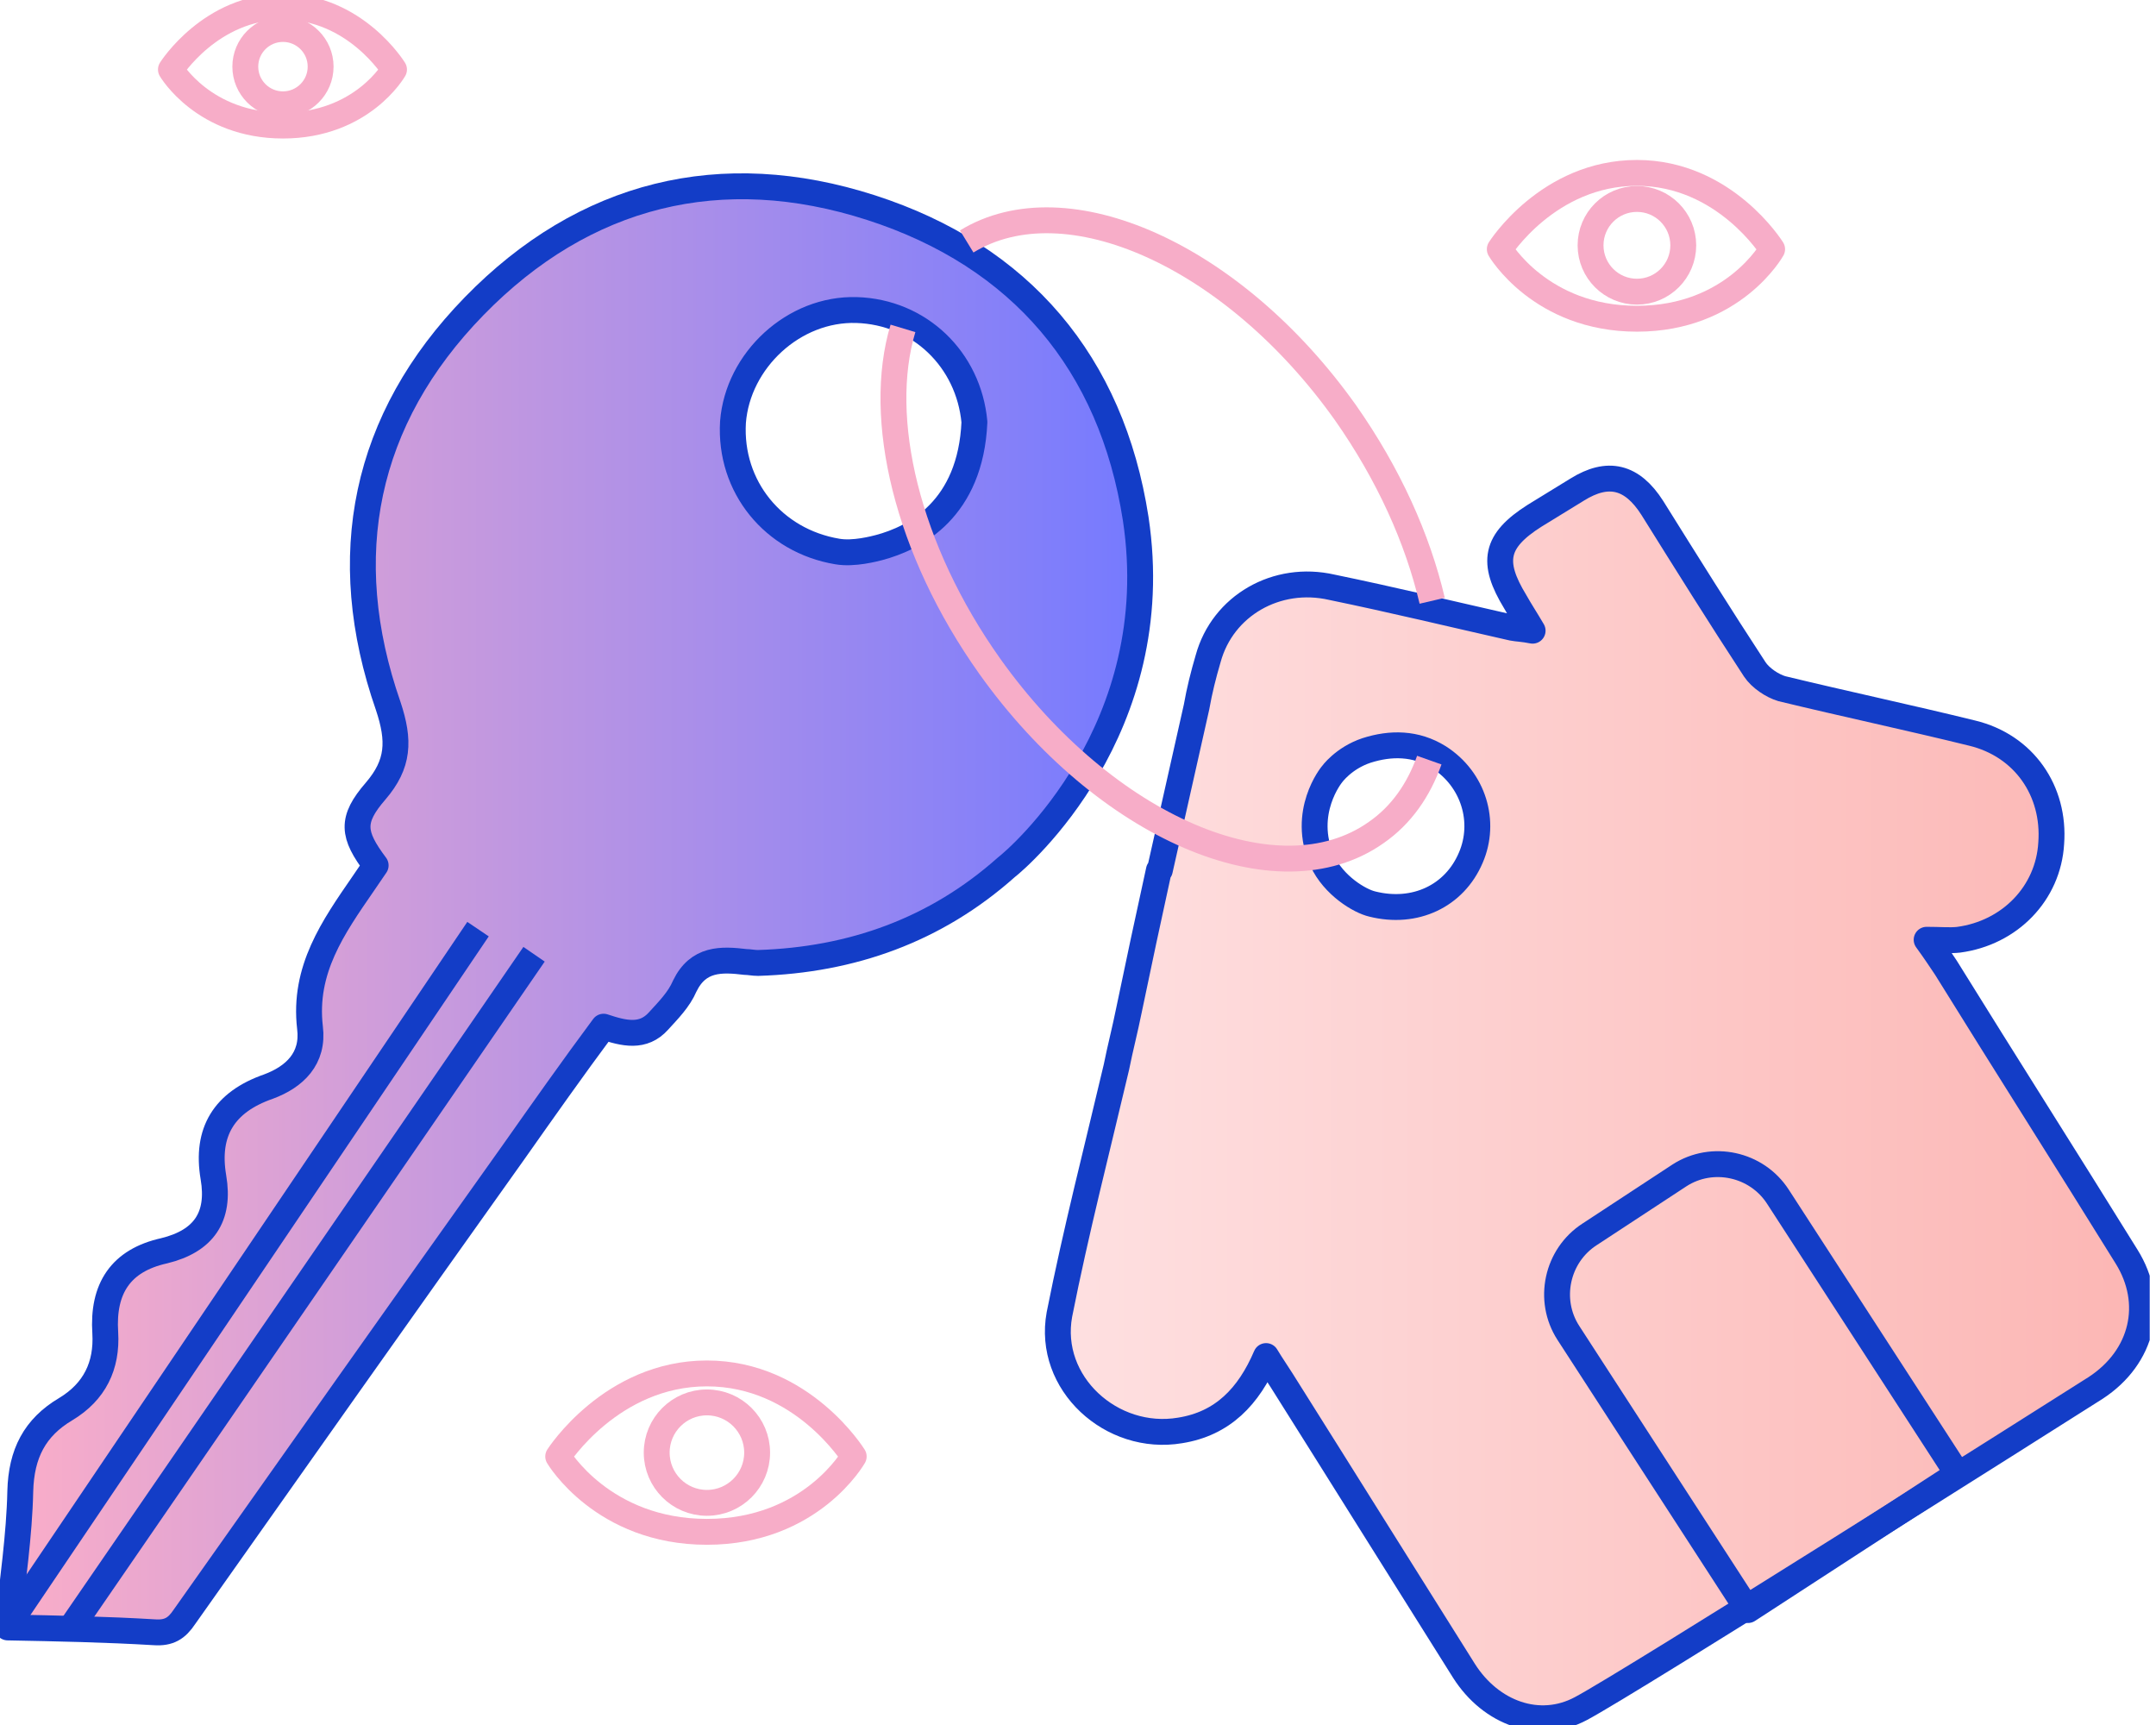 <svg width="125" height="100" viewBox="0 0 125 100" fill="none" xmlns="http://www.w3.org/2000/svg">
<g clip-path="url(#clip0)">
<path d="M65.845 30.067C64.446 21.052 59.182 14.838 50.504 12.038C41.825 9.238 33.874 11.198 27.491 17.749C21.109 24.3 19.485 32.251 22.508 40.929C23.18 42.945 23.124 44.289 21.78 45.857C20.325 47.536 20.437 48.376 21.78 50.168C21.556 50.504 21.276 50.896 21.053 51.232C19.317 53.751 17.581 56.215 17.973 59.574C18.197 61.366 17.077 62.43 15.566 62.99C12.99 63.886 11.926 65.621 12.374 68.253C12.766 70.549 11.814 71.948 9.518 72.508C6.999 73.068 5.935 74.692 6.103 77.268C6.215 79.171 5.487 80.683 3.807 81.691C2.016 82.755 1.232 84.266 1.176 86.45C1.12 89.026 0.728 91.601 0.448 94.345C3.359 94.401 6.159 94.457 8.959 94.625C9.798 94.681 10.246 94.401 10.694 93.729C17.021 84.77 23.348 75.812 29.731 66.853C31.467 64.39 33.203 61.926 34.994 59.518C36.17 59.91 37.29 60.19 38.186 59.182C38.746 58.566 39.362 57.951 39.698 57.167C40.481 55.543 41.825 55.599 43.225 55.767C43.449 55.767 43.673 55.823 43.953 55.823C49.384 55.655 54.255 53.919 58.343 50.28C59.071 49.72 67.693 42.273 65.845 30.067ZM42.497 24.468C42.777 20.885 46.025 17.861 49.664 17.973C53.303 18.085 56.159 20.829 56.495 24.468C56.271 29.507 53.079 31.187 50.952 31.747C50.728 31.803 49.496 32.139 48.544 31.971C44.849 31.355 42.273 28.219 42.497 24.468Z" fill="url(#paint0_linear)" stroke="#133DC7" stroke-width="1.5" stroke-miterlimit="10" stroke-linejoin="round"/>
<path d="M123.292 72.844C119.821 67.245 116.293 61.702 112.822 56.103C112.486 55.599 112.15 55.095 111.702 54.479C112.486 54.479 113.046 54.535 113.55 54.479C116.517 54.087 118.757 51.792 118.925 48.88C119.149 45.857 117.357 43.225 114.334 42.497C110.694 41.601 106.999 40.818 103.303 39.922C102.744 39.754 102.072 39.306 101.736 38.802C99.72 35.722 97.76 32.587 95.801 29.451C94.625 27.604 93.225 27.268 91.433 28.387C90.594 28.891 89.81 29.395 88.97 29.899C86.674 31.355 86.45 32.587 87.85 34.883C88.13 35.386 88.466 35.89 88.858 36.562C88.298 36.45 87.962 36.45 87.682 36.394C84.21 35.61 80.739 34.77 77.212 34.043C74.02 33.315 70.885 35.106 70.045 38.186C69.765 39.138 69.541 40.034 69.373 40.986L67.245 50.448C67.245 50.448 67.245 50.448 67.189 50.448C66.573 53.248 66.013 55.879 65.454 58.567C65.23 59.687 64.95 60.75 64.726 61.87C63.606 66.629 62.374 71.389 61.422 76.204C60.694 80.179 64.446 83.595 68.421 82.923C70.885 82.531 72.396 80.963 73.404 78.612C73.74 79.171 74.02 79.563 74.3 80.011C77.828 85.61 81.355 91.266 84.882 96.865C86.45 99.328 89.25 100.336 91.657 99.048C94.513 97.537 119.037 82.027 121.501 80.459C124.244 78.668 124.972 75.532 123.292 72.844ZM85.274 49.72C84.323 51.96 82.027 53.024 79.563 52.408C78.835 52.24 77.324 51.344 76.652 49.888C75.42 47.089 77.212 44.905 77.212 44.905C77.212 44.905 77.884 43.953 79.227 43.505C80.627 43.057 82.083 43.057 83.427 43.897C85.442 45.185 86.17 47.648 85.274 49.72Z" fill="url(#paint1_linear)" stroke="#133DC7" stroke-width="1.5" stroke-miterlimit="10" stroke-linejoin="round"/>
<path d="M30.963 55.319L4.087 94.401" stroke="#133DC7" stroke-width="1.5" stroke-miterlimit="10" stroke-linejoin="round"/>
<path d="M27.715 53.863L0.448 94.233" stroke="#133DC7" stroke-width="1.5" stroke-miterlimit="10" stroke-linejoin="round"/>
<path d="M113.494 85.442L101.344 93.337L90.929 77.268C89.698 75.364 90.257 72.788 92.161 71.557L97.368 68.141C99.272 66.909 101.848 67.469 103.079 69.373L113.494 85.442Z" stroke="#133DC7" stroke-width="1.5" stroke-miterlimit="10" stroke-linejoin="round"/>
<path d="M82.867 44.065C82.251 45.801 81.243 47.256 79.787 48.264C74.076 52.295 64.054 47.984 57.391 38.634C52.576 31.859 50.784 24.244 52.352 19.037" stroke="#F7ADC8" stroke-width="1.5" stroke-miterlimit="10" stroke-linejoin="round"/>
<path d="M56.047 13.998C61.814 10.47 71.501 14.782 77.996 23.908C80.515 27.492 82.195 31.243 83.035 34.827" stroke="#F7ADC8" stroke-width="1.5" stroke-miterlimit="10" stroke-linejoin="round"/>
<path d="M40.985 87.122C42.593 87.122 43.897 85.818 43.897 84.21C43.897 82.602 42.593 81.299 40.985 81.299C39.377 81.299 38.074 82.602 38.074 84.21C38.074 85.818 39.377 87.122 40.985 87.122Z" stroke="#F7ADC8" stroke-width="1.5" stroke-miterlimit="10" stroke-linejoin="round"/>
<path d="M32.363 84.434C32.363 84.434 34.938 88.802 40.985 88.802C47.032 88.802 49.496 84.434 49.496 84.434C49.496 84.434 46.529 79.619 40.985 79.619C35.442 79.619 32.363 84.434 32.363 84.434Z" stroke="#F7ADC8" stroke-width="1.5" stroke-miterlimit="10" stroke-linejoin="round"/>
<path d="M94.905 16.909C96.389 16.909 97.592 15.706 97.592 14.222C97.592 12.737 96.389 11.534 94.905 11.534C93.421 11.534 92.217 12.737 92.217 14.222C92.217 15.706 93.421 16.909 94.905 16.909Z" stroke="#F7ADC8" stroke-width="1.5" stroke-miterlimit="10" stroke-linejoin="round"/>
<path d="M86.954 14.446C86.954 14.446 89.306 18.477 94.905 18.477C100.504 18.477 102.744 14.446 102.744 14.446C102.744 14.446 100 10.023 94.905 10.023C89.754 10.023 86.954 14.446 86.954 14.446Z" stroke="#F7ADC8" stroke-width="1.5" stroke-miterlimit="10" stroke-linejoin="round"/>
<path d="M16.405 6.047C17.611 6.047 18.589 5.069 18.589 3.863C18.589 2.657 17.611 1.68 16.405 1.68C15.199 1.68 14.222 2.657 14.222 3.863C14.222 5.069 15.199 6.047 16.405 6.047Z" stroke="#F7ADC8" stroke-width="1.5" stroke-miterlimit="10" stroke-linejoin="round"/>
<path d="M9.91 4.031C9.91 4.031 11.814 7.279 16.405 7.279C20.997 7.279 22.844 4.031 22.844 4.031C22.844 4.031 20.605 0.392 16.405 0.392C12.206 0.392 9.91 4.031 9.91 4.031Z" stroke="#F7ADC8" stroke-width="1.5" stroke-miterlimit="10" stroke-linejoin="round"/>
</g>
<defs>
<linearGradient id="paint0_linear" x1="0.42" y1="52.719" x2="66.098" y2="52.719" gradientUnits="userSpaceOnUse">
<stop stop-color="#FBAEC8"/>
<stop offset="1" stop-color="#757AFF"/>
</linearGradient>
<linearGradient id="paint1_linear" x1="61.435" y1="63.658" x2="124.2" y2="63.658" gradientUnits="userSpaceOnUse">
<stop stop-color="#FEE0E1"/>
<stop offset="1" stop-color="#FCB6B4"/>
</linearGradient>
<clipPath id="clip0">
<rect width="124.636" height="100" fill="white"/>
</clipPath>
</defs>
</svg>
